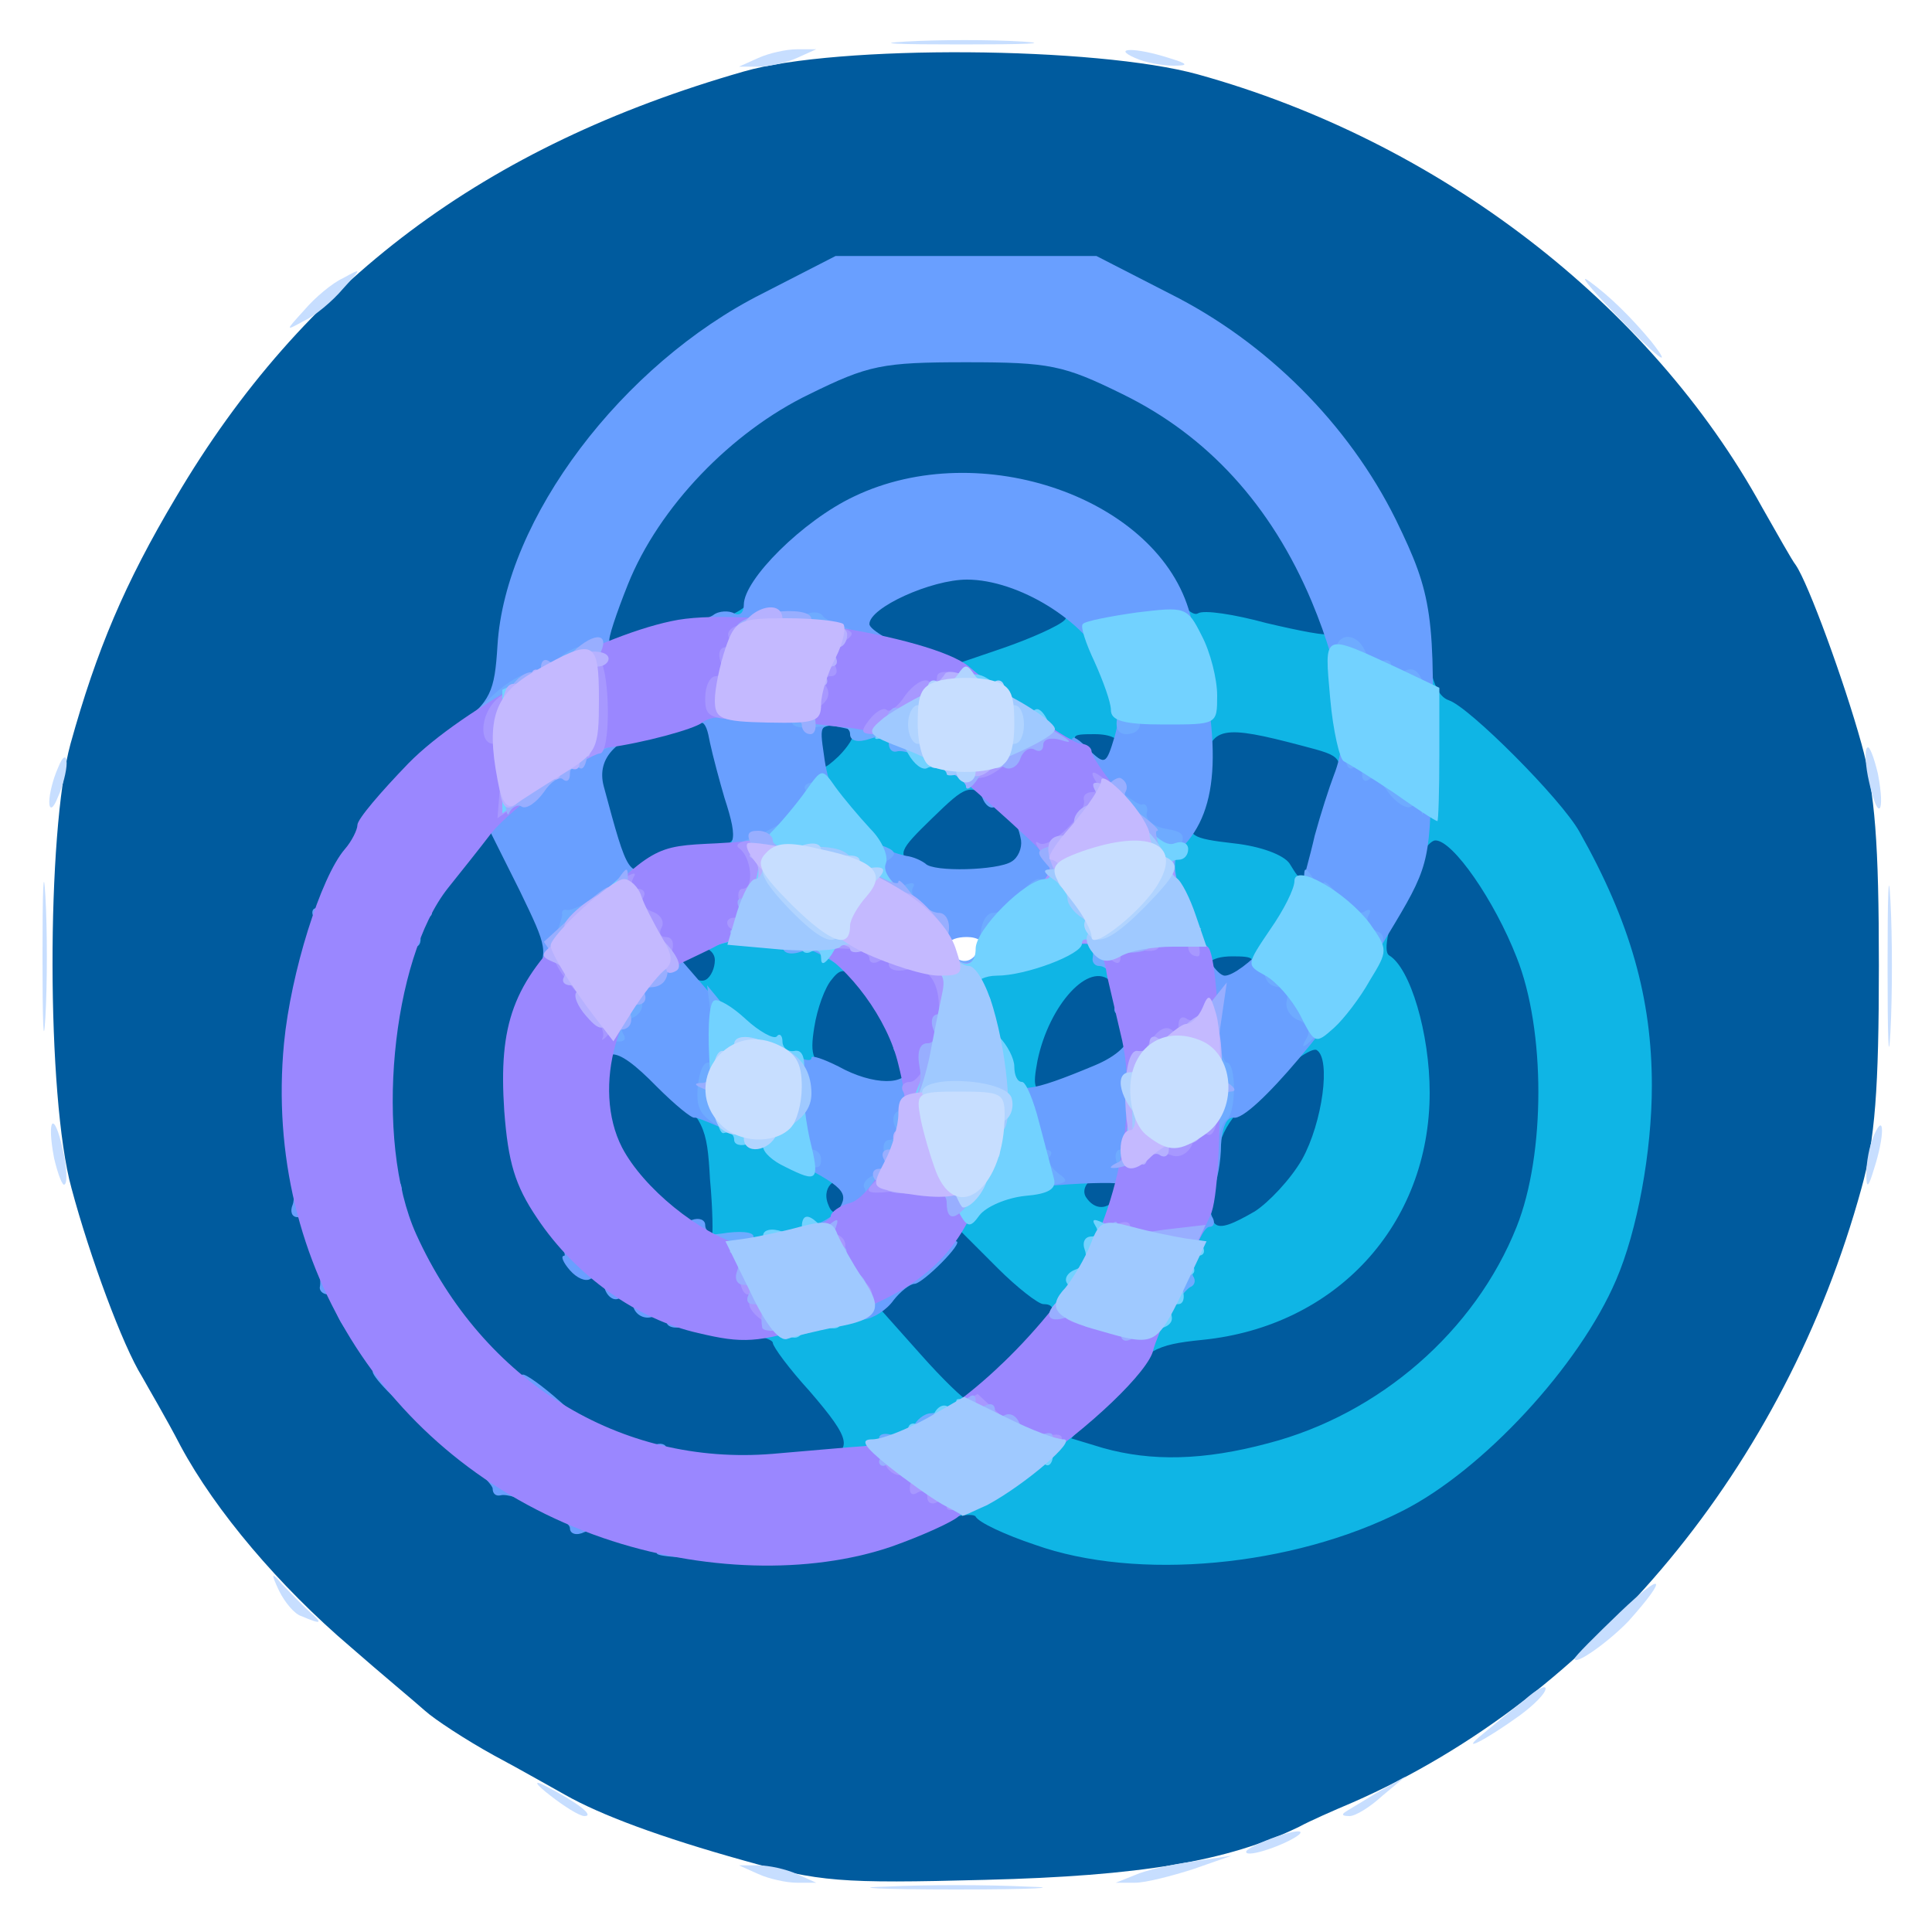 <!DOCTYPE svg PUBLIC "-//W3C//DTD SVG 20010904//EN" "http://www.w3.org/TR/2001/REC-SVG-20010904/DTD/svg10.dtd">
<svg version="1.0" xmlns="http://www.w3.org/2000/svg" width="200px" height="200px" viewBox="0 0 2000 2000" preserveAspectRatio="xMidYMid meet">
<g id="layer101" fill="#005b9e" stroke="none">
 <path d="M770 1926 c-86 -24 -148 -47 -185 -68 -11 -6 -44 -25 -74 -41 -29 -16 -61 -37 -71 -46 -10 -9 -45 -38 -77 -66 -74 -63 -140 -141 -176 -208 -15 -29 -34 -61 -40 -72 -20 -32 -54 -124 -73 -195 -26 -94 -26 -369 -1 -460 27 -97 56 -166 109 -255 132 -224 319 -364 588 -441 97 -28 365 -26 470 3 249 69 468 237 584 448 16 28 31 55 35 60 13 19 50 120 68 185 14 50 18 103 18 230 0 127 -4 180 -18 230 -79 288 -276 526 -527 636 -19 8 -44 19 -55 25 -74 36 -165 51 -325 55 -151 4 -172 2 -250 -20z m145 -736 c-5 -8 -11 -8 -17 -2 -6 6 -7 16 -3 22 5 8 11 8 17 2 6 -6 7 -16 3 -22z m101 -201 c10 -17 -13 -36 -27 -22 -12 12 -4 33 11 33 5 0 12 -5 16 -11z"/>
 </g>
<g id="layer102" fill="#0fb5e5" stroke="none">
 <path d="M1071 1599 c-30 -10 -58 -23 -61 -29 -3 -5 -34 1 -73 15 -118 43 -268 31 -392 -32 -16 -9 -54 -36 -83 -61 -81 -68 -132 -156 -151 -259 -36 -194 24 -368 165 -481 37 -30 42 -39 48 -88 16 -134 126 -281 265 -350 l76 -39 135 0 135 0 76 39 c139 69 249 216 265 350 5 40 12 57 24 61 21 7 116 102 135 136 53 94 75 173 75 263 0 68 -15 150 -37 201 -38 89 -138 197 -221 239 -114 58 -275 73 -381 35z m-221 -88 c34 -9 32 -20 -12 -71 -21 -23 -38 -46 -38 -50 0 -4 -22 -10 -50 -13 -93 -11 -156 -55 -197 -139 -30 -59 -31 -151 -3 -217 l21 -47 -26 -57 c-15 -31 -30 -57 -35 -57 -5 0 -22 17 -39 38 -100 127 -98 343 4 468 92 112 260 177 375 145z m463 -17 c115 -30 214 -116 257 -224 30 -75 30 -204 0 -279 -23 -59 -66 -121 -84 -121 -17 0 -62 110 -48 119 22 13 42 81 42 142 0 137 -97 242 -235 256 -50 5 -58 10 -95 54 l-41 48 33 10 c50 14 104 13 171 -5z m-264 -85 c41 -41 50 -59 31 -59 -5 0 -27 -17 -47 -37 l-38 -38 -42 41 -41 40 41 46 c23 26 45 47 48 47 4 1 25 -18 48 -40z m-314 -188 c-3 -55 -6 -62 -49 -101 -25 -23 -50 -39 -56 -35 -5 3 -10 24 -10 45 0 28 9 50 33 82 26 34 67 67 84 68 1 0 1 -27 -2 -59z m564 33 c14 -9 37 -33 49 -54 21 -38 30 -104 15 -113 -5 -3 -29 14 -54 37 -40 36 -47 48 -53 94 -7 57 -2 62 43 36z m-418 -27 c-13 -13 -31 0 -24 19 4 11 8 12 20 3 9 -8 10 -16 4 -22z m275 12 c3 -6 2 -15 -2 -19 -12 -12 -38 5 -30 19 9 14 23 14 32 0z m-241 -49 c-5 -8 -11 -8 -17 -2 -6 6 -7 16 -3 22 5 8 11 8 17 2 6 -6 7 -16 3 -22z m20 -70 c10 -16 -13 -75 -39 -99 -20 -19 -25 -20 -35 -7 -7 8 -15 30 -18 49 -5 31 -2 37 23 51 34 18 60 20 69 6z m204 -11 c30 -18 33 -24 27 -52 -4 -17 -10 -35 -16 -41 -22 -22 -64 24 -76 82 -5 27 -4 32 12 32 11 0 34 -9 53 -21z m-399 -115 c0 -14 -21 -19 -33 -7 -9 9 13 34 24 27 5 -3 9 -12 9 -20z m550 11 c11 -13 8 -15 -14 -15 -25 0 -33 10 -19 23 10 11 19 8 33 -8z m-274 -16 c10 -17 -13 -36 -27 -22 -12 12 -4 33 11 33 5 0 12 -5 16 -11z m-295 -107 c47 -8 47 -8 33 -82 -10 -53 -18 -59 -67 -48 -76 17 -90 52 -50 131 11 22 17 26 28 17 7 -6 32 -14 56 -18z m333 15 c22 -16 11 -45 -28 -70 -23 -15 -25 -15 -61 20 -35 34 -36 37 -19 50 23 17 85 17 108 0z m309 -14 c8 -16 17 -44 21 -64 6 -36 6 -36 -36 -47 -83 -22 -95 -20 -101 21 -3 17 -8 41 -12 53 -6 19 -2 22 42 27 28 3 52 12 58 21 13 21 12 21 28 -11z m-480 -125 c-6 -12 -31 -10 -38 2 -4 6 -4 18 -1 26 5 12 8 12 24 -3 10 -10 17 -21 15 -25z m277 16 c0 -9 -10 -14 -27 -14 -25 0 -26 1 -8 20 19 21 35 18 35 -6z m-122 -103 c29 -10 58 -23 64 -29 14 -14 -60 -52 -102 -52 -38 0 -113 37 -107 53 2 7 24 20 48 29 24 9 44 17 44 17 0 0 24 -8 53 -18z m-320 -23 c41 -9 56 -17 67 -37 77 -148 354 -147 431 2 8 15 19 25 24 22 6 -4 38 1 71 10 34 8 64 14 66 11 2 -2 -7 -29 -21 -60 -35 -78 -114 -159 -195 -199 -60 -29 -74 -32 -161 -32 -87 0 -101 3 -161 32 -80 40 -160 121 -195 199 -25 57 -24 80 5 69 9 -4 40 -11 69 -17z"/>
 </g>
<g id="layer103" fill="#699fff" stroke="none">
 <path d="M680 1608 c0 -10 -59 -28 -75 -22 -8 4 -15 2 -15 -4 0 -10 -60 -38 -72 -34 -5 1 -8 -2 -8 -7 0 -5 -29 -33 -65 -61 -35 -29 -62 -57 -59 -61 2 -5 -6 -19 -18 -31 -13 -13 -22 -29 -20 -35 2 -7 -2 -13 -8 -13 -5 0 -9 -3 -9 -7 4 -18 -14 -73 -23 -73 -6 0 -8 -6 -5 -13 3 -7 2 -54 -2 -103 -4 -49 -4 -92 1 -95 4 -3 9 -24 11 -47 1 -23 6 -42 10 -42 5 0 5 -4 2 -10 -3 -5 -2 -10 3 -10 6 0 15 -12 21 -27 25 -60 63 -109 124 -159 35 -29 39 -37 42 -86 8 -131 129 -291 274 -364 l76 -39 135 0 135 0 76 39 c100 50 185 135 234 234 38 78 41 99 37 262 -2 94 -3 98 -46 169 -50 84 -141 192 -159 188 -7 -1 -12 10 -13 28 0 17 -4 38 -8 47 -4 9 -5 22 -1 28 3 5 2 10 -3 10 -5 0 -14 18 -21 39 -15 51 -87 148 -142 193 -89 72 -185 106 -317 110 -50 2 -92 0 -92 -4z m190 -103 c64 -17 145 -59 158 -82 5 -8 12 -14 15 -14 4 1 7 -1 8 -4 0 -2 13 -18 28 -34 22 -24 81 -129 81 -145 0 -2 -30 -2 -67 1 -60 3 -70 7 -88 31 -11 14 -18 27 -15 27 8 1 -34 43 -43 44 -5 0 -15 8 -22 17 -7 10 -21 19 -31 20 -124 16 -164 19 -164 11 0 -5 -9 -7 -20 -4 -11 3 -20 1 -20 -5 0 -6 -6 -8 -14 -5 -8 3 -17 -1 -20 -9 -3 -9 -10 -13 -15 -10 -5 3 -12 -1 -15 -10 -3 -8 -10 -13 -15 -10 -5 3 -14 -1 -21 -9 -7 -8 -10 -15 -6 -15 3 0 -5 -18 -19 -40 -14 -22 -25 -44 -25 -50 0 -5 -3 -10 -8 -10 -13 0 4 -154 20 -186 16 -29 15 -32 -14 -92 l-31 -62 -33 37 c-18 20 -31 40 -28 45 3 4 0 8 -6 8 -7 0 -10 7 -6 15 3 8 1 15 -4 15 -11 0 -30 57 -30 95 -1 100 2 140 11 146 5 3 7 13 3 22 -3 9 -2 17 3 17 5 0 9 10 10 21 3 36 93 148 114 142 3 -1 21 12 39 28 37 34 77 52 97 45 7 -3 13 -1 13 4 0 21 104 25 180 5z m0 -256 c9 -16 0 -23 -67 -56 -43 -20 -81 -37 -84 -36 -3 1 -21 -14 -39 -32 -45 -46 -60 -45 -60 5 0 27 7 47 20 60 11 11 17 20 13 20 -4 0 6 13 21 29 16 16 35 27 42 24 8 -3 14 0 14 5 0 29 124 12 140 -19z m263 -146 c24 -10 37 -23 37 -35 0 -10 -5 -18 -11 -18 -5 0 -7 -4 -4 -10 3 -5 -1 -23 -10 -40 -15 -30 -16 -30 -51 -15 -20 8 -45 15 -55 15 -27 0 -31 15 -15 57 8 21 17 46 20 56 6 20 22 18 89 -10z m-193 2 c0 -8 -4 -15 -10 -15 -5 0 -7 -7 -4 -15 4 -8 1 -15 -6 -15 -6 0 -9 -4 -6 -8 8 -14 -48 -62 -85 -72 -43 -13 -71 -13 -103 0 l-25 9 32 37 c29 32 107 83 107 69 0 -3 12 1 28 9 36 20 72 20 72 1z m370 -126 c16 -16 32 -40 35 -52 3 -12 11 -40 16 -62 6 -22 15 -50 20 -63 17 -43 9 -102 -23 -179 -42 -100 -108 -172 -196 -215 -61 -30 -75 -33 -162 -33 -87 0 -101 3 -162 33 -81 39 -156 117 -188 197 -12 30 -21 57 -19 59 5 5 90 -17 107 -27 6 -5 17 -5 22 -2 6 3 10 -1 10 -9 0 -26 61 -87 114 -112 131 -63 316 2 348 122 34 133 31 202 -9 242 -8 8 -13 17 -11 21 2 4 12 30 22 59 11 29 26 52 34 52 8 0 27 -14 42 -31z m-292 3 c2 -7 -6 -12 -17 -12 -21 0 -27 11 -14 24 9 9 26 2 31 -12z m-285 -102 c29 0 32 -8 17 -54 -5 -17 -12 -43 -15 -57 -5 -26 -6 -27 -47 -18 -49 11 -71 33 -63 63 25 93 26 95 54 80 14 -8 38 -14 54 -14z m314 12 c7 -4 11 -14 10 -22 -4 -23 -17 -41 -27 -35 -4 3 -10 -1 -13 -9 -7 -17 -91 -61 -137 -71 -32 -7 -32 -7 -27 27 7 56 39 94 85 104 8 1 16 5 20 8 8 9 75 7 89 -2z m98 -203 c-21 -46 -91 -89 -144 -89 -37 0 -101 29 -101 46 0 6 26 21 59 33 32 11 79 37 105 56 25 20 46 33 46 30 0 -4 8 1 17 11 17 16 18 16 27 -14 7 -25 5 -42 -9 -73z"/>
 </g>
<g id="layer104" fill="#6eabff" stroke="none">
 <path d="M624 1582 c-45 -16 -103 -44 -130 -64 -134 -98 -207 -266 -190 -438 7 -73 38 -172 63 -201 7 -8 13 -20 13 -25 0 -9 39 -50 130 -134 15 -14 32 -24 38 -22 6 2 19 -5 29 -15 10 -10 26 -17 36 -15 9 2 32 -1 50 -7 17 -6 61 -13 97 -16 36 -4 70 -8 77 -10 6 -2 13 -1 15 3 2 4 35 17 74 30 80 25 129 55 200 122 27 25 52 44 56 43 4 -2 7 3 5 9 -1 7 8 14 20 16 19 3 21 7 13 22 -7 14 -4 31 11 67 11 26 23 72 26 101 3 28 9 52 13 52 10 0 10 54 -1 60 -4 3 -11 24 -13 45 -3 22 -10 55 -15 74 -6 19 -8 37 -6 42 3 4 2 9 -2 11 -5 1 -26 29 -47 61 -128 189 -346 263 -562 189z m235 -74 c28 -6 51 -15 51 -19 0 -5 7 -6 15 -3 8 3 17 0 20 -8 3 -8 12 -15 19 -15 7 0 30 -10 50 -22 58 -36 157 -199 143 -235 -4 -9 -2 -16 3 -16 6 0 10 -31 10 -70 0 -66 -14 -120 -32 -120 -4 0 -7 -3 -7 -7 3 -21 -4 -22 -37 -8 -20 8 -45 15 -55 15 -28 0 -30 13 -8 71 11 30 22 62 26 72 3 9 9 17 14 17 5 0 6 7 3 15 -4 8 -1 15 7 15 7 0 9 3 6 7 -4 3 0 11 9 18 13 9 8 11 -25 13 -35 2 -50 11 -94 55 -73 74 -99 93 -119 89 -10 -2 -18 1 -18 5 0 12 -114 -1 -155 -17 -46 -17 -93 -57 -122 -103 -20 -32 -27 -59 -31 -113 -4 -63 -1 -79 23 -130 16 -33 27 -62 27 -67 -1 -4 1 -6 5 -5 5 1 28 -10 51 -26 24 -15 68 -31 97 -36 52 -9 110 -44 99 -62 -3 -4 1 -8 8 -8 8 0 22 13 31 29 10 17 27 33 39 36 15 5 17 9 8 15 -17 10 -2 33 17 26 8 -3 11 -2 8 3 -3 5 3 16 14 23 10 7 20 22 22 33 6 29 34 25 34 -5 0 -14 6 -25 13 -25 8 0 20 -8 27 -18 7 -10 17 -18 21 -17 20 4 13 -21 -16 -53 -29 -33 -115 -85 -132 -79 -5 1 -8 -3 -8 -9 0 -6 -9 -8 -20 -4 -12 4 -20 2 -20 -5 0 -8 -11 -11 -30 -8 -16 3 -30 1 -30 -4 0 -12 -80 -10 -136 5 -76 20 -175 90 -230 164 -60 80 -77 264 -33 361 55 119 140 193 264 227 63 17 110 18 174 3z m26 -258 c8 -7 13 -16 10 -20 -3 -4 2 -11 11 -14 9 -4 14 -13 10 -21 -3 -8 -1 -15 5 -15 6 0 9 -7 5 -15 -3 -8 0 -15 6 -15 7 0 9 -16 5 -47 -4 -39 -12 -54 -46 -86 -30 -28 -47 -36 -61 -32 -12 4 -20 2 -20 -6 0 -19 -83 -4 -119 22 -17 13 -29 29 -27 35 3 7 -2 15 -10 18 -9 3 -12 11 -9 16 4 6 1 9 -7 8 -15 -3 -23 50 -13 89 3 13 24 45 47 70 38 40 46 44 75 40 18 -3 33 -2 33 3 0 11 85 -14 105 -30z"/>
 <path d="M778 1183 c-50 -23 -57 -29 -56 -54 1 -16 5 -29 11 -29 6 0 7 -17 4 -40 l-5 -40 19 23 c10 14 32 30 49 37 28 11 30 16 30 61 0 27 5 49 10 49 6 0 10 5 10 10 0 14 -6 12 -72 -17z"/>
 <path d="M1353 1074 c4 -7 0 -15 -9 -18 -8 -3 -14 -12 -12 -20 2 -8 -1 -15 -6 -14 -23 0 -23 -28 0 -61 13 -20 24 -42 24 -51 0 -13 1 -13 10 0 5 8 10 11 10 5 0 -5 7 1 16 13 8 12 20 19 26 16 6 -4 8 -2 5 3 -4 6 0 13 8 17 12 4 9 14 -15 49 -26 39 -75 91 -57 61z"/>
 <path d="M1472 842 c-1 -7 -6 -11 -11 -7 -5 3 -16 -4 -24 -15 -7 -11 -17 -17 -20 -13 -4 3 -7 1 -7 -6 0 -7 -4 -9 -10 -6 -6 4 -10 -12 -10 -42 0 -26 -3 -58 -6 -70 -7 -27 20 -33 30 -7 3 8 10 12 16 9 5 -3 10 -2 10 4 0 6 7 8 15 5 19 -8 27 27 22 101 -2 33 -4 54 -5 47z"/>
 <path d="M1157 741 c3 -10 -3 -33 -12 -50 -13 -26 -13 -34 -3 -44 19 -18 93 -16 96 3 1 8 4 32 8 53 l6 37 -36 0 c-20 0 -36 5 -36 10 0 6 -6 10 -14 10 -9 0 -12 -7 -9 -19z"/>
 </g>
<g id="layer105" fill="#9a87ff" stroke="none">
 <path d="M624 1592 c-220 -76 -352 -281 -330 -512 7 -73 38 -172 63 -201 7 -8 13 -20 13 -25 0 -6 24 -34 53 -64 55 -56 191 -130 272 -147 71 -16 269 15 308 47 40 34 107 80 116 80 6 0 11 4 11 8 0 8 41 61 72 93 9 10 14 19 12 22 -6 5 26 80 36 87 15 9 18 248 3 278 -25 54 -56 127 -59 139 -4 22 -67 82 -127 122 -34 22 -68 45 -75 51 -7 6 -38 20 -69 31 -85 29 -197 26 -299 -9z m271 -95 c55 -5 144 -73 209 -161 51 -69 76 -188 56 -266 -6 -25 -12 -52 -14 -60 -5 -35 -16 -40 -53 -25 -19 8 -44 15 -54 15 -27 0 -31 15 -15 57 8 21 17 47 22 58 4 11 15 41 24 68 l17 47 -33 0 c-27 0 -36 6 -54 38 -27 49 -72 79 -156 104 -60 18 -75 19 -121 8 -63 -14 -127 -59 -167 -119 -23 -34 -30 -58 -34 -111 -6 -90 9 -132 72 -193 84 -81 82 -81 148 -84 56 -3 65 -6 87 -34 l24 -31 19 31 c11 17 24 31 29 31 5 0 9 8 9 19 0 10 16 29 35 42 19 13 36 33 37 43 4 29 27 31 37 3 5 -14 23 -34 40 -47 17 -12 31 -26 31 -31 0 -5 -14 -21 -31 -36 -17 -16 -42 -38 -56 -50 -13 -13 -29 -23 -35 -23 -6 0 -19 -7 -29 -15 -9 -9 -34 -18 -55 -21 -125 -14 -146 -15 -157 -6 -9 7 -61 21 -98 26 -18 3 -99 62 -120 88 -13 17 -33 42 -45 57 -59 74 -77 262 -33 359 69 152 211 240 369 227 36 -3 79 -7 95 -8z m-79 -218 c24 -6 44 -15 44 -20 0 -4 9 -11 21 -14 12 -4 29 -26 41 -52 17 -39 18 -51 8 -91 -11 -47 -51 -101 -88 -121 -25 -13 -76 -14 -100 -2 -9 5 -29 14 -45 22 -57 27 -85 125 -53 187 22 42 80 89 124 101 2 1 23 -4 48 -10z"/>
 <path d="M778 1183 c-40 -17 -45 -30 -40 -100 l4 -41 35 24 c20 13 40 24 44 24 5 0 9 25 9 55 0 60 1 60 -52 38z"/>
 <path d="M1352 1045 c-6 -13 -20 -30 -31 -36 -18 -12 -18 -14 6 -51 14 -21 30 -38 35 -38 6 0 23 14 38 30 l29 31 -20 34 c-31 52 -44 59 -57 30z"/>
 <path d="M1430 804 c-30 -22 -36 -32 -40 -75 -6 -55 -3 -57 51 -31 38 17 38 18 39 75 0 31 -3 57 -7 56 -5 0 -24 -12 -43 -25z"/>
 <path d="M1148 698 c-10 -23 -16 -43 -15 -45 2 -1 24 -6 48 -9 41 -6 46 -4 57 20 7 15 12 38 12 51 0 23 -4 25 -42 25 -41 0 -44 -2 -60 -42z"/>
 </g>
<g id="layer106" fill="#a798ff" stroke="none">
 <path d="M980 1560 c0 -6 -4 -8 -10 -5 -5 3 -10 1 -10 -5 0 -6 -5 -8 -10 -5 -6 4 -9 1 -8 -7 2 -7 -2 -12 -9 -11 -6 1 -14 -4 -17 -12 -3 -9 12 -24 46 -43 l50 -29 26 24 c15 14 34 22 44 20 26 -7 22 6 -9 30 -45 32 -93 55 -93 43z"/>
 <path d="M788 1366 c-10 -7 -15 -16 -11 -19 3 -4 2 -7 -3 -7 -5 0 -9 -11 -9 -24 0 -21 7 -27 42 -35 46 -12 74 -6 67 14 -3 7 4 19 15 27 26 18 15 33 -34 47 -49 13 -46 13 -67 -3z"/>
 <path d="M1103 1364 c-7 -7 -5 -18 8 -35 10 -13 19 -29 19 -36 0 -15 40 -38 40 -23 0 5 16 10 35 10 19 0 35 2 35 4 0 2 -9 25 -19 50 -20 44 -21 45 -64 43 -24 -1 -49 -7 -54 -13z"/>
 <path d="M986 1244 c-5 -13 -16 -15 -51 -12 -37 5 -42 3 -30 -8 18 -18 38 -81 30 -94 -3 -5 0 -10 7 -10 8 0 19 -19 25 -42 13 -48 0 -82 -29 -74 -10 2 -18 0 -18 -6 0 -5 -4 -6 -10 -3 -5 3 -10 2 -10 -3 0 -5 -12 -10 -27 -10 -51 -2 -113 -14 -119 -23 -3 -5 0 -9 6 -9 7 0 10 -7 6 -15 -3 -8 -2 -15 3 -15 12 0 9 -33 -4 -42 -5 -4 2 -8 16 -8 17 0 33 -11 48 -31 l23 -31 20 31 c11 17 24 31 29 31 5 0 9 8 9 19 0 10 16 29 35 42 19 13 36 33 37 43 4 26 26 32 34 9 4 -10 22 -32 42 -50 32 -28 34 -33 21 -49 -7 -10 -9 -15 -3 -11 11 6 50 -32 46 -45 -1 -5 3 -8 9 -8 5 0 7 -4 4 -10 -17 -27 23 5 44 35 13 19 28 35 33 35 5 0 7 4 4 9 -4 5 3 30 14 55 10 25 15 46 10 46 -6 0 -10 -4 -10 -10 0 -5 -7 -10 -15 -10 -8 0 -15 4 -15 9 0 5 -9 7 -20 4 -12 -3 -20 0 -20 7 0 10 -5 9 -17 -3 -16 -14 -22 -14 -52 -1 -18 8 -42 14 -52 14 -27 0 -31 15 -15 57 8 21 17 47 22 58 4 11 15 41 24 68 l17 47 -34 0 c-21 0 -36 6 -39 15 -8 20 -20 19 -28 -1z"/>
 <path d="M1168 1153 c4 -51 30 -101 46 -86 3 4 6 1 6 -6 0 -7 4 -10 9 -6 5 3 13 0 18 -7 5 -8 10 4 13 32 6 56 1 102 -11 94 -5 -3 -12 2 -15 11 -4 9 -13 14 -21 11 -8 -3 -22 -2 -31 3 -15 8 -17 3 -14 -46z"/>
 <path d="M778 1183 c-40 -17 -45 -30 -40 -100 l4 -41 35 24 c20 13 40 24 44 24 5 0 9 25 9 55 0 60 1 60 -52 38z"/>
 <path d="M624 1074 c3 -6 -7 -24 -22 -41 -35 -39 -37 -51 -15 -75 23 -26 79 -66 69 -50 -4 7 -2 12 4 12 6 0 9 4 6 9 -3 5 1 12 10 15 8 3 12 10 9 16 -3 5 -2 10 4 10 14 0 8 23 -12 45 -10 11 -27 31 -38 45 -11 14 -18 20 -15 14z"/>
 <path d="M1352 1045 c-6 -13 -20 -30 -31 -36 -18 -12 -18 -14 6 -51 14 -21 30 -38 35 -38 6 0 23 14 38 30 l29 31 -20 34 c-31 52 -44 59 -57 30z"/>
 <path d="M518 809 c3 -24 0 -39 -7 -39 -15 0 -14 -29 2 -45 7 -7 33 -23 56 -35 35 -18 45 -19 52 -8 11 17 11 98 0 98 -5 0 -31 15 -58 34 l-48 33 3 -38z"/>
 <path d="M1430 804 c-30 -22 -36 -32 -40 -75 -6 -55 -3 -57 51 -31 38 17 38 18 39 75 0 31 -3 57 -7 56 -5 0 -24 -12 -43 -25z"/>
 <path d="M973 794 c-17 -7 -34 -18 -38 -24 -3 -5 -15 -10 -27 -10 -17 0 -18 -2 -8 -15 7 -9 15 -13 18 -10 3 3 12 -4 19 -15 8 -11 19 -18 24 -15 5 4 9 2 9 -4 0 -15 53 3 90 30 29 22 30 24 13 36 -10 8 -25 19 -34 26 -21 16 -29 17 -66 1z"/>
 <path d="M730 723 c0 -13 5 -23 11 -23 6 0 9 -7 5 -15 -3 -8 -1 -15 5 -15 6 0 8 -4 4 -9 -9 -16 33 -23 86 -16 43 6 48 9 33 19 -9 7 -14 18 -10 24 4 7 2 12 -4 12 -6 0 -8 5 -5 10 12 19 -20 35 -73 35 -47 0 -52 -2 -52 -22z"/>
 <path d="M1148 698 c-10 -23 -16 -43 -15 -45 2 -1 24 -6 48 -9 41 -6 46 -4 57 20 7 15 12 38 12 51 0 23 -4 25 -42 25 -41 0 -44 -2 -60 -42z"/>
 </g>
<g id="layer107" fill="#72d2ff" stroke="none">
 <path d="M953 1533 c-24 -15 -39 -32 -36 -40 3 -7 9 -10 14 -7 5 3 9 0 9 -6 0 -6 5 -8 10 -5 6 3 13 -1 16 -9 3 -9 10 -13 15 -10 5 3 9 0 9 -6 0 -5 18 1 40 15 22 14 44 25 50 25 5 0 10 7 10 16 0 8 -4 13 -8 10 -5 -3 -19 5 -33 17 -34 31 -49 31 -96 0z"/>
 <path d="M807 1377 c-9 -6 -23 -29 -32 -49 -14 -34 -14 -38 0 -38 8 0 15 -5 15 -11 0 -6 9 -8 20 -4 11 4 20 2 20 -4 0 -24 19 -9 44 33 30 52 31 56 11 56 -8 0 -15 4 -15 10 0 5 -7 7 -16 3 -9 -3 -19 -1 -23 6 -5 8 -11 8 -24 -2z"/>
 <path d="M1125 1367 c-26 -8 -36 -15 -27 -21 7 -4 10 -12 7 -17 -4 -5 0 -12 9 -15 8 -3 12 -12 9 -20 -3 -8 0 -14 7 -14 6 0 8 -5 4 -11 -5 -8 -1 -8 14 0 11 6 36 11 56 11 19 0 38 5 41 10 3 6 1 10 -5 10 -6 0 -8 5 -5 10 3 6 1 10 -5 10 -7 0 -10 7 -6 15 3 8 1 15 -4 15 -6 0 -9 6 -7 13 3 17 -39 19 -88 4z"/>
 <path d="M991 1252 c-9 -16 -21 -22 -46 -22 -19 0 -35 -3 -35 -6 0 -3 10 -29 23 -57 32 -73 57 -149 51 -159 -3 -4 -13 -8 -23 -8 -10 0 -35 -7 -54 -15 -33 -14 -37 -13 -46 3 -7 10 -11 12 -11 4 0 -7 -4 -10 -10 -7 -5 3 -10 1 -10 -4 0 -6 -16 -11 -35 -11 l-35 0 15 -36 c8 -20 12 -40 10 -45 -3 -4 3 -17 13 -27 10 -10 26 -29 36 -43 17 -24 17 -24 31 -4 8 11 24 30 36 43 12 12 19 28 16 36 -4 9 8 23 28 38 19 12 36 32 37 42 4 26 28 33 28 8 0 -20 52 -72 72 -72 6 0 8 -7 4 -15 -3 -8 2 -19 12 -24 10 -5 24 -21 32 -35 7 -14 16 -26 19 -26 3 0 17 16 29 34 15 21 29 33 38 29 8 -3 14 0 14 6 0 6 -4 11 -10 11 -14 0 -12 16 3 32 8 7 12 19 9 26 -2 6 2 12 10 13 7 0 -12 6 -42 13 -34 7 -60 8 -67 3 -8 -6 -13 -6 -13 0 0 11 -58 33 -88 33 -12 0 -22 5 -22 10 0 6 4 10 10 10 5 0 7 6 4 14 -3 7 2 20 10 29 9 9 16 23 16 31 0 9 3 16 8 16 4 0 12 19 18 43 6 23 13 49 15 57 3 11 -6 16 -30 18 -19 2 -40 11 -47 20 -10 14 -13 13 -23 -6z"/>
 <path d="M813 1208 c-13 -6 -23 -15 -23 -21 0 -5 -7 -7 -15 -3 -8 3 -15 1 -15 -4 0 -6 -5 -9 -11 -7 -12 2 -22 -130 -10 -137 4 -3 19 6 33 19 14 13 29 21 32 18 3 -4 6 -1 6 5 0 7 6 11 12 10 8 -2 12 6 10 23 -2 14 1 44 6 67 11 45 9 47 -25 30z"/>
 <path d="M1168 1148 c2 -32 7 -58 11 -58 5 0 24 -11 44 -24 l35 -24 4 45 c4 59 -8 80 -57 102 l-40 18 3 -59z"/>
 <path d="M1346 1051 c-9 -17 -25 -35 -36 -41 -20 -11 -20 -11 5 -48 14 -20 25 -42 25 -50 0 -19 53 11 78 44 19 27 19 28 0 59 -10 18 -27 40 -37 49 -19 17 -20 17 -35 -13z"/>
 <path d="M619 1053 c-8 -10 -23 -31 -34 -47 l-18 -30 37 -34 38 -34 27 44 28 43 -21 21 c-12 11 -26 28 -31 38 -10 17 -11 17 -26 -1z"/>
 <path d="M1442 820 c-24 -16 -47 -30 -51 -32 -4 -2 -11 -31 -14 -65 -6 -69 -9 -68 71 -31 l42 20 0 69 c0 38 -1 69 -2 69 -2 0 -22 -13 -46 -30z"/>
 <path d="M520 778 l0 -64 46 -22 c26 -13 47 -22 48 -20 1 2 0 28 -2 59 -3 46 -8 59 -25 68 -12 6 -32 18 -44 27 l-23 16 0 -64z"/>
 <path d="M987 798 c-10 -5 -21 -6 -27 -3 -5 3 -14 -4 -20 -15 -7 -14 -18 -19 -28 -16 -26 9 39 -44 72 -59 27 -11 32 -10 55 11 13 12 28 21 32 19 4 -3 9 2 13 10 3 8 2 16 -2 19 -60 36 -80 43 -95 34z"/>
 <path d="M793 742 c-38 -3 -43 -6 -43 -27 0 -43 21 -75 49 -75 48 0 73 11 65 29 -4 9 -12 30 -18 46 -10 28 -14 30 -53 27z"/>
 <path d="M1150 735 c0 -8 -8 -30 -17 -50 -9 -19 -15 -37 -12 -39 2 -3 28 -8 56 -12 50 -6 52 -6 67 24 9 17 16 45 16 62 0 30 0 30 -55 30 -42 0 -55 -4 -55 -15z"/>
 </g>
<g id="layer108" fill="#98aeff" stroke="none">
 <path d="M951 1534 c-14 -13 -28 -21 -33 -18 -4 3 -8 1 -8 -3 0 -5 17 -17 37 -28 20 -11 42 -26 50 -33 8 -9 13 -10 13 -2 0 6 5 8 10 5 6 -3 10 -1 10 5 0 6 5 8 10 5 6 -3 13 1 16 10 4 9 13 14 20 11 38 -15 -11 43 -51 59 -35 15 -49 12 -74 -11z"/>
 <path d="M1160 1379 c0 -6 -9 -9 -20 -6 -11 3 -20 1 -20 -5 0 -6 -6 -8 -14 -5 -24 9 -27 -5 -5 -21 12 -8 28 -31 36 -51 9 -20 18 -31 20 -24 3 9 18 11 48 6 l43 -5 -24 51 c-23 48 -64 87 -64 60z"/>
 <path d="M789 1374 c-1 -5 -1 -12 0 -16 0 -5 -4 -8 -10 -8 -5 0 -7 -4 -4 -10 3 -5 1 -10 -5 -10 -7 0 -10 -6 -7 -14 3 -8 1 -16 -6 -19 -7 -2 10 -7 37 -10 27 -4 55 -12 63 -18 11 -9 12 -8 7 5 -3 9 -1 16 6 16 6 0 8 5 5 10 -3 6 0 12 7 15 26 10 18 42 -12 48 -15 4 -39 9 -54 13 -14 3 -27 2 -27 -2z"/>
 <path d="M980 1245 c0 -10 -10 -15 -34 -15 -19 0 -38 -4 -41 -10 -3 -5 -1 -10 5 -10 6 0 8 -4 5 -10 -3 -5 -1 -10 5 -10 7 0 10 -6 8 -12 -3 -7 3 -21 12 -31 10 -10 15 -27 12 -42 -3 -16 0 -25 8 -25 7 0 10 -7 6 -15 -3 -8 -1 -15 5 -15 6 0 8 -4 5 -9 -4 -5 -1 -11 6 -13 18 -6 0 -28 -23 -28 -11 0 -29 -5 -41 -11 -21 -11 -48 -15 -128 -18 -30 -1 -40 -4 -31 -10 7 -5 10 -14 7 -20 -4 -6 -3 -11 2 -11 16 0 23 -30 12 -51 -8 -15 -7 -19 5 -19 8 0 15 5 15 10 0 6 15 10 33 10 17 0 47 9 65 20 17 11 32 17 32 13 0 -4 6 2 14 13 8 10 20 19 28 19 7 0 12 9 10 20 -2 10 2 24 10 29 41 32 55 179 23 234 -21 34 -35 41 -35 17z"/>
 <path d="M1158 1203 c7 -3 12 -25 12 -58 0 -49 2 -53 30 -65 17 -7 40 -24 50 -38 l20 -25 -7 48 c-4 35 -2 49 8 56 8 5 9 9 3 9 -7 0 -14 9 -17 19 -4 16 -86 63 -106 60 -3 0 0 -3 7 -6z"/>
 <path d="M758 1169 c-10 -5 -18 -16 -18 -24 0 -7 -6 -16 -12 -18 -10 -4 -10 -6 0 -6 6 -1 12 -8 12 -16 0 -20 43 -29 69 -15 26 13 28 58 4 76 -22 16 -32 17 -55 3z"/>
 <path d="M619 1053 c-8 -10 -24 -31 -35 -48 l-21 -30 34 -31 c18 -17 33 -28 33 -25 0 3 5 -1 10 -9 9 -13 10 -13 10 0 0 9 11 31 24 51 23 33 23 60 0 61 -5 0 -8 4 -6 9 1 5 -2 9 -8 9 -5 0 -9 5 -7 11 4 19 -19 20 -34 2z"/>
 <path d="M1124 954 c-8 -17 -24 -41 -34 -52 -19 -21 -19 -21 0 -27 10 -3 29 -22 40 -41 12 -19 26 -32 31 -28 5 3 7 9 4 14 -3 5 5 16 17 24 12 9 19 16 16 16 -4 0 2 19 12 43 25 54 25 67 0 67 -11 0 -20 4 -20 9 0 5 -12 8 -26 7 -18 -1 -30 -10 -40 -32z"/>
 <path d="M521 787 c-1 -46 4 -73 13 -82 7 -8 16 -11 20 -8 3 4 6 1 6 -6 0 -7 4 -10 9 -6 5 3 16 -2 24 -10 23 -22 40 -20 27 4 -5 11 -10 43 -10 71 0 32 -4 49 -10 45 -5 -3 -10 -1 -10 6 0 7 -3 9 -7 6 -3 -4 -13 2 -20 13 -8 11 -18 18 -23 15 -4 -3 -11 1 -13 7 -3 7 -6 -18 -6 -55z"/>
 <path d="M1000 814 c0 -5 -20 -20 -44 -33 -26 -15 -42 -30 -39 -37 3 -8 8 -13 11 -11 4 1 19 -7 34 -17 30 -20 60 -15 93 14 11 9 29 23 40 29 15 9 15 11 3 7 -10 -3 -18 -1 -18 5 0 6 -4 8 -9 5 -5 -3 -12 1 -15 10 -3 8 -11 12 -17 8 -7 -4 -18 1 -26 11 -7 11 -13 14 -13 9z"/>
 <path d="M830 750 c0 -5 -18 -10 -41 -10 l-41 0 6 -37 c4 -21 7 -45 8 -53 3 -16 78 -25 78 -9 0 5 7 9 15 9 19 0 19 4 -1 42 -9 17 -14 39 -11 49 3 11 1 19 -4 19 -5 0 -9 -4 -9 -10z"/>
 </g>
<g id="layer109" fill="#b6b1ff" stroke="none">
 <path d="M969 1544 c-50 -26 -53 -40 -16 -63 46 -28 49 -28 126 16 8 5 -22 33 -52 48 -16 8 -31 15 -31 14 -1 -1 -13 -7 -27 -15z"/>
 <path d="M796 1357 c-33 -52 -30 -63 19 -74 28 -6 45 -7 45 -1 0 6 9 23 21 40 12 16 20 30 18 32 -2 2 -23 8 -47 14 -39 9 -44 8 -56 -11z"/>
 <path d="M1140 1368 c-46 -13 -46 -13 -21 -44 11 -15 21 -32 21 -39 0 -9 11 -10 45 -2 49 11 52 22 19 75 -16 24 -15 24 -64 10z"/>
 <path d="M913 1218 c1 -10 5 -18 10 -18 5 0 7 -7 3 -15 -3 -8 -1 -15 4 -15 6 0 10 -6 10 -14 0 -7 6 -19 14 -25 12 -10 21 -43 29 -106 1 -15 -4 -20 -23 -20 -14 0 -31 -6 -39 -13 -7 -7 -20 -11 -27 -8 -8 3 -14 2 -14 -2 0 -4 -24 -8 -52 -10 -29 -2 -54 -5 -56 -7 -2 -2 1 -19 7 -36 9 -25 8 -34 -1 -41 -8 -4 8 -8 37 -8 34 0 61 7 85 22 19 12 37 22 40 23 12 1 48 44 42 50 -4 4 0 12 8 18 34 27 57 152 37 206 -11 33 -14 34 -64 36 -44 2 -51 -1 -50 -17z"/>
 <path d="M1173 1190 c-13 -36 -10 -106 5 -102 7 1 12 -3 12 -9 0 -5 4 -8 9 -4 5 3 16 -2 24 -10 31 -30 42 -18 42 44 0 32 -3 57 -8 54 -4 -2 -10 2 -13 11 -3 8 -12 12 -20 9 -8 -3 -14 0 -14 7 0 6 -4 9 -9 6 -5 -4 -11 0 -14 6 -3 8 -8 2 -14 -12z"/>
 <path d="M758 1169 c-12 -6 -18 -22 -18 -44 0 -28 4 -36 24 -41 54 -13 91 50 49 82 -22 16 -32 17 -55 3z"/>
 <path d="M607 1052 c-9 -10 -14 -22 -10 -25 3 -4 1 -7 -6 -7 -7 0 -10 -4 -7 -9 3 -5 -2 -12 -11 -15 -14 -6 -14 -8 3 -21 10 -8 15 -15 11 -15 -13 0 24 -34 40 -36 21 -3 44 7 38 16 -3 4 7 19 21 33 15 15 21 28 14 32 -5 3 -10 3 -10 -1 0 -4 -15 9 -33 30 -32 36 -34 36 -50 18z"/>
 <path d="M1133 973 c-3 -10 -16 -31 -27 -48 -25 -35 -28 -60 -6 -60 8 -1 14 -6 12 -13 -1 -7 5 -15 13 -18 8 -3 12 -10 9 -15 -6 -11 -1 -11 20 -3 16 6 76 118 76 141 0 7 -12 13 -26 13 -14 0 -34 5 -45 10 -15 9 -21 7 -26 -7z"/>
 <path d="M517 772 c2 -54 5 -66 18 -64 8 2 15 -2 15 -8 0 -6 4 -9 9 -5 6 3 13 0 18 -7 9 -14 53 -19 53 -6 0 4 -5 8 -11 8 -7 0 -10 18 -7 49 1 27 0 47 -4 44 -5 -2 -8 1 -8 7 0 6 -4 8 -10 5 -5 -3 -10 -1 -10 5 0 6 -4 9 -9 5 -5 -3 -16 3 -23 12 -26 35 -34 23 -31 -45z"/>
 <path d="M962 783 l-50 -26 31 -26 c18 -14 33 -29 35 -33 5 -10 51 12 84 38 25 20 26 23 10 28 -10 4 -28 15 -39 26 -21 19 -21 19 -71 -7z"/>
 <path d="M764 742 c-14 -9 -24 -62 -13 -62 5 0 11 -11 15 -25 6 -25 44 -37 44 -14 0 7 13 10 33 7 23 -2 34 1 34 9 0 7 -4 13 -9 13 -5 0 -6 5 -3 10 3 6 1 10 -5 10 -6 0 -8 5 -5 10 3 6 1 10 -4 10 -6 0 -11 7 -11 15 0 8 -9 15 -19 15 -11 0 -25 2 -33 5 -7 3 -18 1 -24 -3z"/>
 </g>
<g id="layer110" fill="#9fc9ff" stroke="none">
 <path d="M975 1557 c-12 -7 -36 -24 -55 -39 -26 -21 -30 -28 -17 -28 10 0 35 -10 57 -22 l38 -22 45 22 c24 12 50 22 58 22 15 0 -40 47 -79 68 -14 6 -25 12 -26 11 0 -1 -10 -6 -21 -12z"/>
 <path d="M777 1338 l-26 -53 22 -3 c12 -2 37 -7 55 -12 27 -7 34 -6 39 8 4 9 15 29 25 44 24 34 18 44 -28 52 -19 4 -41 9 -49 12 -8 3 -22 -14 -38 -48z"/>
 <path d="M1140 1378 c-48 -13 -57 -24 -37 -45 8 -10 20 -30 26 -45 9 -24 13 -26 43 -18 18 5 43 10 55 12 l22 3 -25 53 c-27 55 -29 56 -84 40z"/>
 <path d="M985 1235 c-5 -2 -22 -6 -37 -9 -25 -6 -26 -8 -17 -39 6 -17 14 -41 19 -52 5 -11 11 -33 14 -50 3 -16 8 -41 11 -55 5 -23 2 -26 -47 -42 -29 -9 -55 -13 -58 -8 -3 4 -30 5 -61 3 l-56 -5 10 -34 c6 -19 14 -34 19 -34 4 0 8 -6 8 -14 0 -17 70 -27 87 -12 7 6 30 25 52 41 22 17 44 40 50 53 6 12 16 22 24 22 7 0 18 19 25 43 16 54 21 127 9 127 -4 0 -7 8 -5 18 2 9 -3 25 -12 35 -15 17 -17 18 -35 12z"/>
 <path d="M1172 1153 c0 -46 20 -76 59 -86 25 -7 31 9 27 59 -3 33 -8 39 -44 55 l-41 17 -1 -45z"/>
 <path d="M758 1169 c-12 -6 -18 -22 -18 -44 0 -28 5 -36 23 -40 45 -12 77 8 77 47 0 15 -9 27 -27 36 -32 14 -33 14 -55 1z"/>
 <path d="M619 1043 c-9 -10 -22 -29 -29 -42 -11 -21 -9 -27 19 -55 l31 -31 17 25 c28 38 31 52 14 70 -9 9 -21 25 -26 34 -10 17 -11 17 -26 -1z"/>
 <path d="M1131 986 c-6 -7 -8 -16 -4 -20 4 -4 1 -11 -7 -16 -8 -5 -15 -14 -15 -20 0 -6 -7 -15 -15 -20 -10 -7 -11 -10 -2 -10 6 0 11 -4 10 -8 -2 -4 9 -22 23 -39 l25 -30 29 25 c16 13 30 31 31 40 2 8 7 18 12 21 5 3 14 21 20 39 l11 32 -35 0 c-20 0 -44 4 -54 10 -13 7 -21 6 -29 -4z"/>
 <path d="M527 814 c-4 -4 -7 -26 -7 -50 0 -39 3 -43 40 -63 22 -12 43 -21 45 -21 3 0 5 21 5 48 0 42 -3 49 -33 67 -44 27 -42 26 -50 19z"/>
 <path d="M980 801 c0 -5 -19 -16 -42 -25 -42 -16 -42 -17 -23 -33 11 -8 35 -22 54 -30 31 -13 37 -13 79 9 24 13 45 28 44 33 0 12 -112 57 -112 46z"/>
 <path d="M750 718 c0 -9 4 -28 10 -42 8 -23 15 -26 60 -26 l51 0 -16 30 c-8 16 -15 36 -15 44 0 12 -10 15 -45 14 -35 -2 -45 -6 -45 -20z"/>
 </g>
<g id="layer111" fill="#c4b9ff" stroke="none">
 <path d="M923 1233 c-20 -4 -20 -6 -7 -31 8 -15 14 -37 14 -49 0 -21 5 -23 56 -23 l56 0 -7 33 c-17 75 -32 85 -112 70z"/>
 <path d="M1160 1190 c0 -11 4 -20 10 -20 5 0 7 -12 4 -28 -4 -20 1 -34 20 -55 14 -15 29 -27 34 -27 6 0 13 -8 17 -17 6 -15 8 -14 14 7 4 14 5 44 3 68 -3 35 -9 46 -31 55 -14 7 -32 17 -39 24 -19 19 -32 16 -32 -7z"/>
 <path d="M758 1169 c-12 -6 -18 -22 -18 -44 0 -29 4 -36 25 -41 32 -8 55 11 55 45 0 44 -27 61 -62 40z"/>
 <path d="M615 1052 c-23 -30 -44 -64 -45 -73 0 -11 63 -69 76 -69 6 0 15 8 18 18 3 9 13 28 21 42 12 20 12 27 2 35 -7 6 -21 24 -32 41 l-20 32 -20 -26z"/>
 <path d="M894 986 c-43 -20 -131 -102 -120 -113 2 -2 31 2 65 10 73 17 136 58 150 98 9 27 8 29 -17 29 -15 0 -50 -11 -78 -24z"/>
 <path d="M1123 948 c-7 -13 -15 -31 -19 -40 -3 -10 -11 -18 -16 -18 -6 0 4 -16 21 -35 17 -20 31 -41 31 -47 0 -6 11 1 25 16 14 15 25 33 25 40 0 6 5 17 12 24 9 9 4 20 -22 47 -19 19 -36 35 -40 35 -3 0 -11 -10 -17 -22z"/>
 <path d="M515 807 c-12 -63 -3 -89 40 -113 60 -34 65 -32 65 30 0 52 -2 55 -37 77 -21 13 -43 27 -50 32 -8 5 -14 -3 -18 -26z"/>
 <path d="M978 793 c-34 -9 -34 -81 0 -85 49 -4 72 9 72 42 0 32 -34 53 -72 43z"/>
 <path d="M740 725 c0 -12 5 -36 11 -54 10 -29 14 -31 63 -31 29 0 55 3 59 6 3 4 0 19 -8 35 -8 15 -15 37 -15 48 0 18 -6 20 -55 19 -49 -1 -55 -4 -55 -23z"/>
 </g>
<g id="layer112" fill="#b1d4ff" stroke="none">
 <path d="M975 1198 c-9 -29 -18 -59 -20 -65 -7 -21 84 -17 92 3 3 9 0 20 -7 24 -7 4 -10 15 -7 24 4 9 2 16 -4 16 -6 0 -9 6 -7 12 4 12 -14 38 -25 38 -3 0 -13 -24 -22 -52z"/>
 <path d="M770 1178 c0 -6 -3 -9 -6 -5 -3 3 -11 1 -18 -5 -14 -13 -12 -84 3 -80 6 1 11 -2 11 -7 0 -14 34 -7 46 9 14 18 24 81 12 74 -4 -3 -11 2 -14 10 -7 18 -34 22 -34 4z"/>
 <path d="M1183 1161 c-23 -20 -31 -51 -13 -51 6 0 10 -6 10 -13 0 -15 21 -19 58 -11 44 9 22 96 -25 94 -4 -1 -18 -9 -30 -19z"/>
 <path d="M817 941 c-39 -41 -38 -51 11 -65 14 -5 22 -3 22 4 0 7 8 10 20 7 11 -3 20 -1 20 4 0 5 3 8 8 8 22 -4 22 3 -2 22 -14 11 -26 27 -26 34 0 28 -17 23 -53 -14z"/>
 <path d="M1131 971 c-7 -5 -11 -13 -7 -19 3 -6 -3 -17 -14 -25 -18 -12 -19 -16 -6 -26 20 -17 87 -24 106 -12 12 8 7 17 -25 50 -28 28 -44 38 -54 32z"/>
 <path d="M990 799 c0 -6 -7 -9 -15 -5 -9 3 -15 0 -15 -9 0 -8 -4 -15 -10 -15 -5 0 -10 -9 -10 -20 0 -11 5 -20 10 -20 6 0 10 -7 10 -16 0 -8 5 -12 11 -8 6 3 15 0 20 -7 8 -12 10 -12 18 0 5 7 14 10 20 7 6 -4 11 0 11 8 0 9 5 16 10 16 6 0 10 9 10 20 0 11 -4 20 -10 20 -5 0 -10 7 -10 15 0 9 -6 12 -15 9 -8 -4 -15 -1 -15 5 0 6 -4 11 -10 11 -5 0 -10 -5 -10 -11z"/>
 </g>
<g id="layer113" fill="#c7deff" stroke="none">
 <path d="M918 1953 c39 -2 105 -2 145 0 39 1 7 3 -73 3 -80 0 -112 -2 -72 -3z"/>
 <path d="M785 1940 l-20 -9 20 0 c11 0 29 4 40 9 l20 9 -20 0 c-11 0 -29 -4 -40 -9z"/>
 <path d="M1175 1941 c11 -5 38 -11 60 -14 l40 -6 -40 14 c-22 7 -49 14 -60 14 l-20 0 20 -8z"/>
 <path d="M1290 1917 c0 -3 15 -10 32 -16 18 -6 28 -7 23 -2 -12 10 -55 25 -55 18z"/>
 <path d="M570 1859 c-17 -13 -18 -17 -5 -10 33 17 51 31 40 31 -5 0 -21 -10 -35 -21z"/>
 <path d="M1391 1877 c2 -2 18 -11 34 -21 l30 -17 -24 20 c-13 12 -28 21 -34 21 -6 0 -8 -1 -6 -3z"/>
 <path d="M1535 1795 c11 -9 30 -25 43 -35 12 -11 22 -16 22 -12 0 5 -12 17 -27 28 -36 26 -64 40 -38 19z"/>
 <path d="M1630 1717 c0 -2 21 -23 47 -48 45 -43 51 -38 9 9 -20 21 -56 47 -56 39z"/>
 <path d="M312 1673 c-7 -2 -17 -14 -23 -26 -9 -19 -8 -20 3 -7 8 8 20 21 28 28 15 13 13 14 -8 5z"/>
 <path d="M969 1213 c-6 -16 -13 -40 -16 -55 -5 -27 -4 -28 41 -28 42 0 46 2 46 24 0 75 -49 115 -71 59z"/>
 <path d="M56 1199 c-8 -42 0 -50 9 -9 4 17 5 34 2 36 -2 3 -7 -10 -11 -27z"/>
 <path d="M1932 1215 c0 -11 3 -29 8 -40 11 -25 11 1 0 35 -6 20 -8 21 -8 5z"/>
 <path d="M1188 1176 c-11 -8 -18 -27 -18 -48 0 -44 35 -68 75 -50 34 16 36 73 3 96 -27 19 -38 19 -60 2z"/>
 <path d="M746 1164 c-41 -41 5 -107 58 -83 20 9 26 19 26 44 0 17 -5 36 -12 43 -17 17 -54 15 -72 -4z"/>
 <path d="M1954 1000 c0 -74 1 -105 3 -67 2 37 2 97 0 135 -2 37 -3 6 -3 -68z"/>
 <path d="M44 990 c0 -69 1 -97 3 -62 2 34 2 90 0 125 -2 34 -3 6 -3 -63z"/>
 <path d="M821 938 c-35 -35 -39 -44 -28 -55 10 -11 23 -12 56 -4 57 12 69 25 48 49 -9 10 -17 24 -17 30 0 25 -19 19 -59 -20z"/>
 <path d="M1130 970 c0 -7 -9 -23 -20 -37 -27 -34 -25 -39 11 -52 67 -23 102 -8 79 32 -15 28 -70 72 -70 57z"/>
 <path d="M51 830 c0 -8 4 -24 9 -35 5 -13 9 -14 9 -5 0 8 -4 24 -9 35 -5 13 -9 14 -9 5z"/>
 <path d="M1935 810 c-4 -17 -5 -34 -2 -36 2 -3 7 10 11 27 8 42 0 50 -9 9z"/>
 <path d="M963 793 c-7 -2 -13 -22 -13 -44 0 -33 4 -40 25 -45 14 -3 36 -3 50 0 21 5 25 12 25 45 0 26 -5 41 -16 45 -18 7 -53 7 -71 -1z"/>
 <path d="M1670 323 c-25 -26 -36 -40 -25 -32 22 16 44 38 64 62 26 33 5 16 -39 -30z"/>
 <path d="M315 321 c11 -13 29 -28 40 -33 20 -11 20 -11 0 11 -11 13 -29 28 -40 33 -20 11 -20 11 0 -11z"/>
 <path d="M785 60 c11 -5 29 -9 40 -9 l20 0 -20 9 c-11 5 -29 9 -40 9 l-20 0 20 -9z"/>
 <path d="M1175 60 c-25 -11 1 -11 35 0 20 6 21 8 5 8 -11 0 -29 -3 -40 -8z"/>
 <path d="M938 43 c34 -2 88 -2 120 0 31 2 3 3 -63 3 -66 0 -92 -1 -57 -3z"/>
 </g>

</svg>